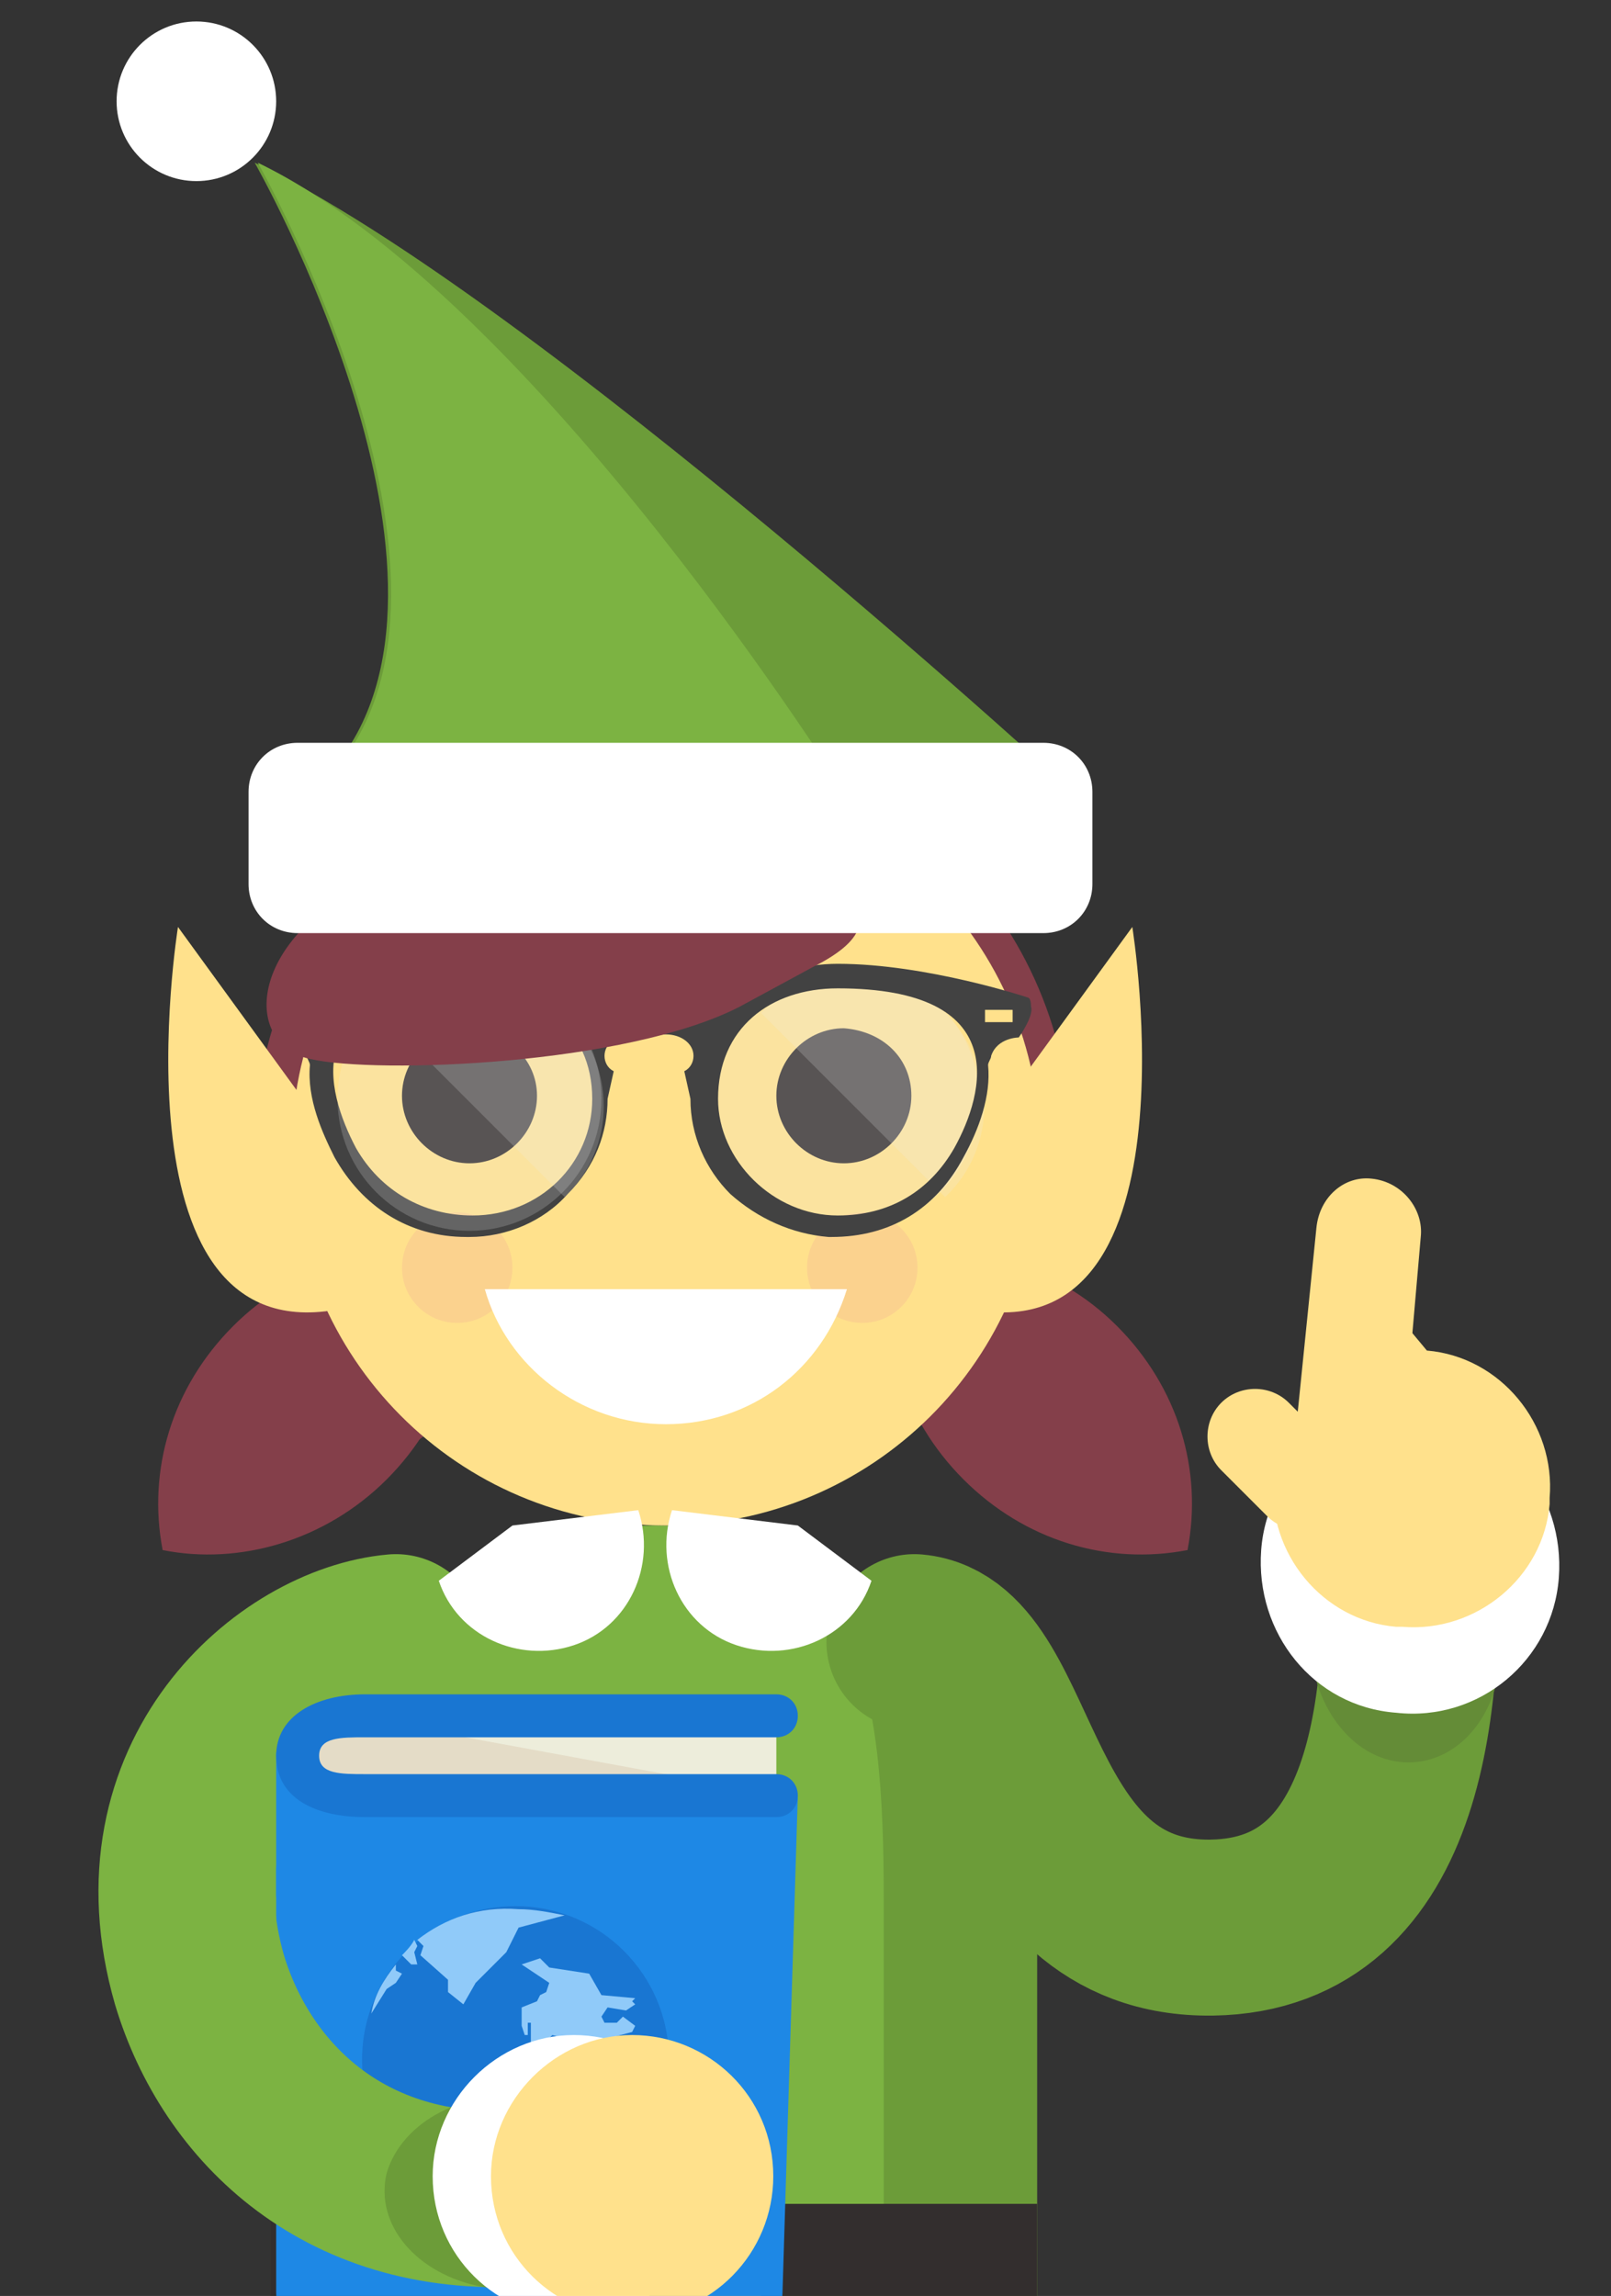 <svg xmlns="http://www.w3.org/2000/svg" xmlns:xlink="http://www.w3.org/1999/xlink" version="1.1" id="Layer_1" x="0px" y="0px" width="52.5px" height="74.8px" viewBox="0 0 52.5 74.8" enable-background="new 0 0 52.5 74.8" xml:space="preserve"><rect x="0" y="0" width="52.5" height="74.8" fill="#333333" stroke="none"/><path fill="#6C9C39" d="M33.8 74.8V61.9c0-6.8-5.7-12.2-12.5-12.2c-6.8 0-12.5 5.5-12.5 12.2v12.9H33.8z"/><path fill="#7CB342" d="M28.8 74.8V61.9c0-6.8-0.7-12.2-7.5-12.2c-6.8 0-12.5 5.5-12.5 12.2v12.9H28.8z"/><rect x="8.8" y="71.8" fill="#332E2E" width="25" height="3"/><rect x="17.8" y="72.8" fill="#FDD500" width="7" height="2"/><g><circle fill="#FFFFFF" cx="6.4" cy="3.3" r="2.6"/><path fill="none" stroke="#6C9C39" stroke-width="5.734" stroke-linecap="round" stroke-miterlimit="10" d="M29.8 53.5 c3.4 0.3 2.9 9.4 9.7 9.3c6.2-0.1 6.7-7.7 6.4-13.1"/><g><g><path fill="#843F4A" d="M12.6 48.2c2-2 2.8-4.7 2.3-7.3c-2.6-0.4-5.3 0.3-7.3 2.3c-2 2-2.8 4.7-2.3 7.3 C7.8 51 10.6 50.2 12.6 48.2z"/></g><g><path fill="#843F4A" d="M31.4 48.2c-2-2-2.8-4.7-2.3-7.3c2.6-0.4 5.3 0.3 7.3 2.3c2 2 2.8 4.7 2.3 7.3 C36.1 51 33.4 50.2 31.4 48.2z"/></g><path fill="#843F4A" d="M13 47.6c0.2-0.3 0.5-0.6 0.8-0.8c2.7-2.3 6.2-4.2 9.8-3.9c3.1 0.3 5.9 1.2 8.2 3.1 c1.9-2.3 3.1-5.3 3.1-8.6c0-7.4-6-13.3-13.3-13.3c-7.4 0-13.3 6-13.3 13.3C8.3 41.6 10.1 45.2 13 47.6z"/><path fill="#FFE18C" d="M33.9 37.5c0 6.8-5.5 12.2-12.2 12.2l0 0c-6.8 0-12.2-5.5-12.2-12.2l0 0c0-6.8 5.5-12.2 12.2-12.2l0 0 C28.4 25.3 33.9 30.7 33.9 37.5L33.9 37.5z"/><polygon fill="#FFE18C" points="22.5,41.3 20.7,41.3 20.3,38.7 22.9,38.7"/><path fill="#332E2E" d="M29.7 35.7c0 1.2-1 2.2-2.2 2.2c-1.2 0-2.2-1-2.2-2.2c0-1.2 1-2.2 2.2-2.2C28.8 33.6 29.7 34.5 29.7 35.7z "/><path fill="#332E2E" d="M17.5 35.7c0 1.2-1 2.2-2.2 2.2c-1.2 0-2.2-1-2.2-2.2c0-1.2 1-2.2 2.2-2.2C16.5 33.6 17.5 34.5 17.5 35.7z "/></g><path fill="#1E88E5" d="M24.3 75.9H10.2c-0.7 0-1.2-0.5-1.2-1.2V57.2l17 1.3l-0.5 16.2C25.5 75.4 25 75.9 24.3 75.9z"/><g><circle fill="#1976D2" cx="16.8" cy="67.1" r="5"/><g><path fill="#90CAF9" d="M20.6 66.2C20.6 66.2 20.6 66.2 20.6 66.2l0.1-0.2c0 0 0 0 0 0l-0.4-0.3c0 0 0 0 0 0l-0.2 0.2l-0.4 0 l-0.1-0.2l0.2-0.3l0.6 0.1c0 0 0 0 0 0l0.3-0.2c0 0 0 0 0 0c0 0 0 0 0 0l-0.1-0.1l0.1-0.1c0 0 0 0 0 0c0 0 0 0 0 0L19.6 65 l-0.4-0.7c0 0 0 0 0 0l-1.3-0.2l-0.3-0.3c0 0 0 0 0 0L17 64c0 0 0 0 0 0c0 0 0 0 0 0l0 0l0.9 0.6c0 0 0 0 0 0l-0.1 0.3L17.6 65 c0 0 0 0 0 0l-0.1 0.2l-0.5 0.2c0 0 0 0 0 0l0 0.3l0 0.3l0 0l0.1 0.3c0 0 0 0 0 0l0.1 0c0 0 0 0 0 0c0 0 0 0 0 0l0-0.4l0.1 0l0 1 c0 0 0 0 0 0l0.2 0.6L16.4 68c0 0 0 0 0 0l-0.3 0.6c0 0 0 0 0 0l0.3 0.8l-0.6 1.2c0 0 0 0 0 0l0.2 0.8c0 0 0 0 0 0c0 0 0 0 0 0 c0 0 0 0 0 0l0.9-0.9l0.8-0.4l0.5-0.3c0 0 0 0 0 0l0.1-0.7c0 0 0 0 0 0L18.1 69L18 68.6l0.1-0.2c0 0 0 0 0 0L18 67.9c0 0 0 0 0 0 l-0.3-0.3c0 0 0 0 0 0l-0.2 0l0-0.3l0.3-0.1c0 0 0 0 0 0l0-0.1l0.2-0.1c0 0 0 0 0 0l0-0.1c0 0 0 0 0 0l-0.3-0.1l0.1-0.3l0.2-0.2 l0.7 0.2l0.1 0.2L18.4 67c0 0 0 0 0 0c0 0 0 0 0 0l0.2 0c0 0 0 0 0 0l0.5-0.4L20.6 66.2z"/><path fill="#9CCC65" d="M21.8 67.1l-0.5 0c0 0 0 0 0 0l0 0.1l-0.2-0.1c0 0 0 0 0 0L21 67.4c0 0 0 0 0 0l0.1 0.2c0 0 0 0 0 0 l0.5-0.1l-0.1 0.2c0 0 0 0 0 0c0 0 0 0 0 0l0.1 0c0 0 0 0 0 0l0.1-0.1C21.8 67.5 21.8 67.3 21.8 67.1L21.8 67.1 C21.8 67.1 21.8 67.1 21.8 67.1z"/><path fill="#90CAF9" d="M21.7 68.3l-0.2-0.1l-0.2-0.3c0 0 0 0 0 0l-0.4-0.2c0 0 0 0 0 0l-0.3 0.2l-0.6-0.1c0 0 0 0 0 0L19 68.7 c0 0 0 0 0 0l0.3 1.3c0 0 0 0 0 0l0.5 0.3l0.2 0.5l0 0.1C20.8 70.2 21.4 69.3 21.7 68.3z"/><path fill="#90CAF9" d="M12.9 64.6C12.9 64.6 12.9 64.6 12.9 64.6l0.2-0.3c0 0 0 0 0 0c0 0 0 0 0 0l-0.2-0.1l0-0.2 c-0.4 0.5-0.7 1-0.8 1.6l0.5-0.8L12.9 64.6z"/><path fill="#90CAF9" d="M13.6 63.2l0.2 0.2l-0.1 0.3c0 0 0 0 0 0l0.9 0.8l0 0.4c0 0 0 0 0 0l0.5 0.4c0 0 0 0 0 0c0 0 0 0 0 0 c0 0 0 0 0 0l0.4-0.7l1-1l0.4-0.8l1.5-0.4c-0.5-0.1-1-0.2-1.5-0.2C15.6 62.1 14.5 62.5 13.6 63.2z"/><path fill="#90CAF9" d="M13.1 63.7l0.3 0.3c0 0 0 0 0 0l0.2 0c0 0 0 0 0 0c0 0 0 0 0 0l-0.1-0.4l0.1-0.2c0 0 0 0 0 0l-0.1-0.2 C13.4 63.4 13.2 63.6 13.1 63.7z"/></g></g><path fill="#648C37" d="M48.9 53.9c0.1-2.2-1.2-4.1-2.9-4.3c-1.7-0.2-3.2 1.3-3.3 3.5s1.2 4.1 2.9 4.3S48.8 56.1 48.9 53.9"/><path fill="#FFFFFF" d="M50.8 51.4c0.2-2.7-1.7-5.1-4.4-5.3c-2.7-0.2-5.1 1.7-5.3 4.4c-0.2 2.7 1.7 5.1 4.4 5.3 C48.2 56.1 50.6 54.1 50.8 51.4"/><path fill="#FFE18C" d="M41.5 48.2c-0.2 2.4 1.6 4.6 4 4.8l0.2 0c2.4 0.2 4.6-1.6 4.8-4l0-0.2c0.2-2.4-1.6-4.6-4-4.8L46 43.4 c-1.8 0.6-2.7 2.8-4.5 3.2L41.5 48.2z"/><path fill="#FFE18C" d="M42.2 46.9c-0.1 0.9 0.6 1.8 1.6 1.9h0c0.9 0.1 1.8-0.6 1.9-1.6l0.6-6.9c0.1-0.9-0.6-1.8-1.6-1.9h0 C43.8 38.3 43 39 42.9 40L42.2 46.9z"/><path fill="#FFE18C" d="M43.5 49.4L43.5 49.4c0.6-0.6 0.6-1.6 0-2.2l-1.5-1.5c-0.6-0.6-1.6-0.6-2.2 0l0 0c-0.6 0.6-0.6 1.6 0 2.2 l1.5 1.5C41.9 50 42.9 50 43.5 49.4z"/><path fill="none" stroke="#7CB342" stroke-width="5.734" stroke-linecap="round" stroke-miterlimit="10" d="M12.9 53.5 c-3.4 0.3-8.3 4.4-6.4 11c1.2 4 4.8 7.6 10.8 7.1"/><g><path fill="#FFFFFF" d="M28.4 51.5c-0.6 1.8-2.6 2.7-4.4 2.1c-1.8-0.6-2.7-2.6-2.1-4.4l4.1 0.5L28.4 51.5z"/><path fill="#FFFFFF" d="M14.3 51.5c0.6 1.8 2.6 2.7 4.4 2.1s2.7-2.6 2.1-4.4l-4.1 0.5L14.3 51.5z"/></g><circle opacity="0.2" fill="#EF9A9A" cx="14.9" cy="41.3" r="1.8"/><circle opacity="0.2" fill="#EF9A9A" cx="28.1" cy="41.3" r="1.8"/><path fill="#FFFFFF" d="M15.8 42c0.7 2.5 3.1 4.4 5.9 4.4c2.8 0 5.1-1.8 5.9-4.4H15.8z"/><path fill="#FFE18C" d="M9.8 35.7l-4-5.5c0 0-2.3 14.2 5.5 12.4L9.8 35.7z"/><path fill="#FFE18C" d="M32.9 35.7l4-5.5c0 0 2.3 14.2-5.5 12.4L32.9 35.7z"/><circle opacity="0.2" fill="#EEEEEE" cx="27.6" cy="35.8" r="4.3"/><path opacity="0.2" fill="#EEEEEE" d="M24.8 33c1.7-1.7 4.4-1.7 6 0c1.7 1.7 1.7 4.4 0 6"/><path fill="#424242" d="M33.6 32.8c0-0.3-0.1-0.3-0.1-0.3s-3.3-1.1-6.2-1.1c-2.2 0-3.7 1.3-3.9 1.3c-0.1 0-0.3 0-0.4-0.1 c-0.1-0.1-0.3-0.1-0.3-0.1h-1.1h-0.1H20c0 0-0.2 0.1-0.3 0.1c-0.1 0.1-0.3 0.1-0.4 0.1c-0.1 0-1.7-1.3-3.9-1.3 c-2.9 0-6.2 1.1-6.2 1.1s-0.1 0-0.1 0.3c0 0.3 0 1 0 1s0.7 0 0.9 0.6c0 0.1 0.1 0.2 0.1 0.3c-0.1 1.1 0.4 2.2 0.8 3 c0.9 1.6 2.4 2.6 4.3 2.6h0c0 0 0.1 0 0.1 0c1.2 0 2.4-0.5 3.2-1.4c0.9-0.9 1.3-2 1.3-3.1l0.2-0.9v0c-0.2-0.1-0.3-0.3-0.3-0.5 c0-0.4 0.4-0.7 0.9-0.7c0 0 1.1 0 1.1 0c0.5 0 0.9 0.3 0.9 0.7c0 0.2-0.1 0.4-0.3 0.5v0l0.2 0.9c0 1.2 0.5 2.3 1.3 3.1 c0.9 0.8 2 1.3 3.2 1.4c0 0 0.1 0 0.1 0c0 0 0 0 0 0c1.9 0 3.4-0.9 4.3-2.6c0.5-0.9 0.9-2 0.8-3c0-0.1 0.1-0.2 0.1-0.3 c0.2-0.6 0.9-0.6 0.9-0.6S33.7 33.1 33.6 32.8z M10.7 33.3H9.8v-0.4h0.9V33.3z M15.4 39.6c-1.6 0-3-0.8-3.8-2.2 c-1-1.9-1.9-5.2 3.8-5.2c2.1 0 3.9 1.3 3.9 3.6C19.3 37.9 17.6 39.6 15.4 39.6z M31.1 37.4c-0.8 1.4-2.1 2.2-3.8 2.2 c-2.1 0-3.9-1.8-3.9-3.8c0-2.3 1.7-3.6 3.9-3.6C33 32.2 32.1 35.6 31.1 37.4z M33 33.3h-0.9v-0.4H33V33.3z"/><circle opacity="0.2" fill="#EEEEEE" cx="15.3" cy="35.8" r="4.3"/><path opacity="0.2" fill="#EEEEEE" d="M12.4 33c1.7-1.7 4.4-1.7 6 0c1.7 1.7 1.7 4.4 0 6"/><path fill="#6C9C39" d="M35.3 26.1c0 0-17.8-16.4-27-20.8c0 0 7.8 13.7 2.5 19.8L35.3 26.1z"/><path fill="#7CB342" d="M27.7 26.1c0 0-10.2-16.4-19.3-20.8c0 0 7.8 13.7 2.5 19.8L27.7 26.1z"/><path fill="#843F4A" d="M23.8 27.6c-2.2-0.5-7.4-0.9-11.1 1l-0.8 0.2c-3.8 1.9-4 5.2-1.8 5.7l0 0c2.2 0.5 10.3 0.2 14-1.7l2.4-1.3 C30.3 29.6 26 28.2 23.8 27.6L23.8 27.6z"/><path fill="#FFFFFF" d="M35.6 28.8c0 0.9-0.7 1.6-1.6 1.6H9.7c-0.9 0-1.6-0.7-1.6-1.6v-3c0-0.9 0.7-1.6 1.6-1.6H34 c0.9 0 1.6 0.7 1.6 1.6V28.8z"/><rect x="9" y="57.1" fill="#1E88E5" width="7.1" height="4.7"/><g><path fill="#EDEDDB" d="M25.3 55.9H11.9c-1.2 0-2.2 0.8-2.2 1.7c0 1 1 0.8 2.2 0.8h13.4"/><path opacity="0.1" fill="#95450B" d="M25.3 58.5H11.9c-1.2 0-2.2 0.1-2.2-0.8c0-1 1-1.7 2.2-1.7l13.6 2.5"/><path fill="#1976D2" d="M25.3 59.2H11.9c-1.6 0-2.9-0.6-2.9-2c0-1.3 1.3-2 2.9-2h13.4c0.4 0 0.7 0.3 0.7 0.7 c0 0.4-0.3 0.7-0.7 0.7H11.9c-0.8 0-1.5 0-1.5 0.6c0 0.6 0.7 0.6 1.5 0.6h13.4c0.4 0 0.7 0.3 0.7 0.7C26 58.9 25.7 59.2 25.3 59.2 z"/></g><path fill="#6C9C39" d="M15.7 74.5c2.1 0.4 4.2-0.7 4.7-2.4c0.4-1.7-0.9-3.3-3.1-3.7c-2.1-0.4-4.2 0.7-4.7 2.4 C12.2 72.5 13.6 74.1 15.7 74.5"/><path fill="#FFFFFF" d="M14.1 70.9c0 2.6 2.1 4.6 4.6 4.6c2.6 0 4.6-2.1 4.6-4.6c0-2.6-2.1-4.6-4.6-4.6 C16.2 66.3 14.1 68.4 14.1 70.9z"/><path fill="#FFE18C" d="M16 70.9c0 2.6 2.1 4.6 4.6 4.6c2.6 0 4.6-2.1 4.6-4.6c0-2.6-2.1-4.6-4.6-4.6C18.1 66.3 16 68.4 16 70.9z"/></g></svg>
